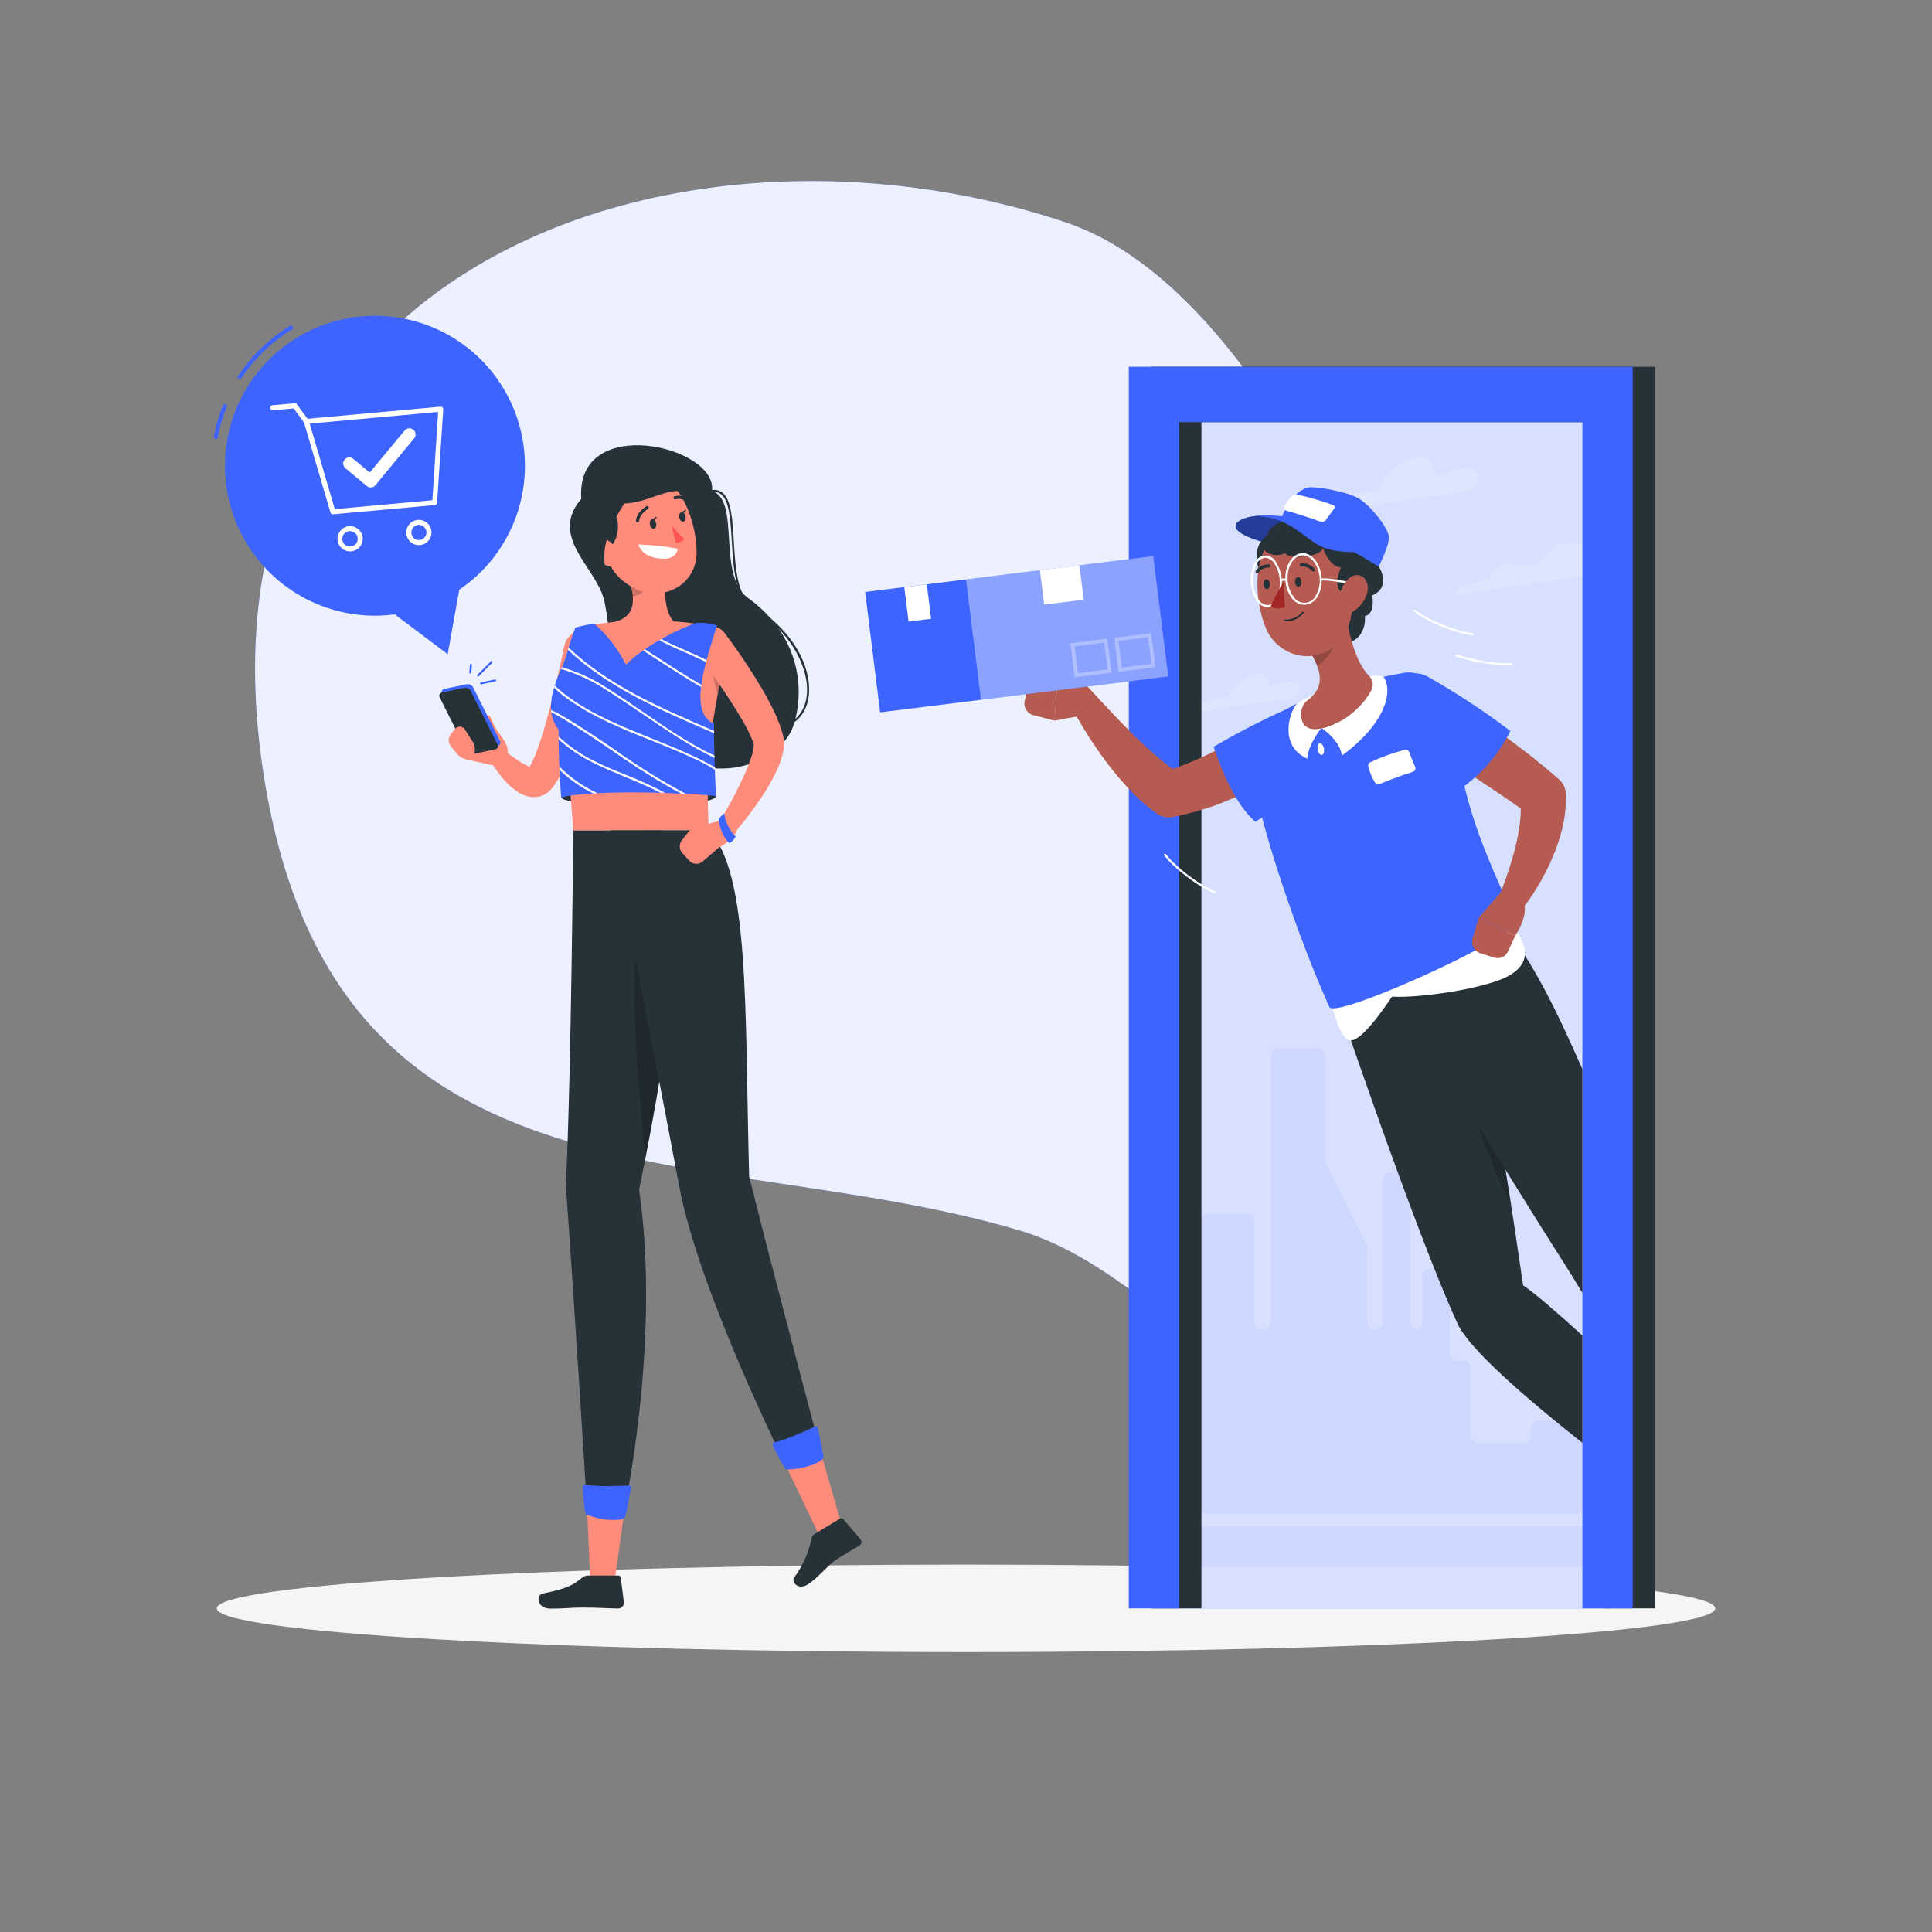 <svg width="337" height="337" viewBox="0 0 337 337" fill="none" xmlns="http://www.w3.org/2000/svg">
<rect x="0" y="0" width="337" height="337" fill="#808080" stroke="none"/>
<path d="M177.821 214.622C124.11 198.729 59.312 213.126 46.297 137.031C30.788 46.223 118.348 16.176 185.876 38.782C222.366 51.002 248.511 119.298 261.087 163.822C267.43 186.28 264.808 233.366 248.416 242.91C222.703 257.886 204.397 222.487 177.821 214.622Z" fill="#3E64FF"/>
<path opacity="0.9" d="M177.821 214.622C124.11 198.729 59.312 213.126 46.297 137.031C30.788 46.223 118.348 16.176 185.876 38.782C222.366 51.002 248.511 119.298 261.087 163.822C267.43 186.28 264.808 233.366 248.416 242.91C222.703 257.886 204.397 222.487 177.821 214.622Z" fill="white"/>
<path d="M168.5 288.175C240.674 288.175 299.182 284.759 299.182 280.546C299.182 276.332 240.674 272.916 168.5 272.916C96.326 272.916 37.818 276.332 37.818 280.546C37.818 284.759 96.326 288.175 168.5 288.175Z" fill="#F5F5F5"/>
<path d="M281.018 69.826H200.96V280.546H281.018V69.826Z" fill="#3E64FF"/>
<path opacity="0.8" d="M281.018 69.826H200.96V280.546H281.018V69.826Z" fill="white"/>
<g opacity="0.4">
<path opacity="0.4" d="M282.925 97.151C280 97.434 278.726 97.865 277.533 96.173C276.34 94.482 271.919 94.118 270.443 95.971C268.966 97.825 268.421 99.045 265.125 98.559C261.829 98.074 260.717 98.944 260.204 100.312C259.692 101.68 252.116 102.172 254.287 103.682L282.406 99.55C282.406 99.55 285.85 96.868 282.925 97.151Z" fill="white"/>
<path opacity="0.4" d="M257.643 82.444C256.74 81.494 254.078 81.527 251.672 82.72C249.265 83.913 250.998 78.4 246.529 79.943C240.119 82.147 241.811 85.659 239.155 85.706C236.5 85.753 228.702 87.829 232.773 89.076L256.363 85.605C256.363 85.605 258.553 83.388 257.643 82.444Z" fill="white"/>
<path opacity="0.4" d="M226.707 119.453C226.066 118.779 224.179 118.779 222.467 119.655C220.755 120.532 222.002 116.589 218.821 117.681C214.271 119.244 215.451 121.725 213.591 121.772C211.73 121.819 206.177 123.275 209.061 124.185L225.79 121.718C225.79 121.718 227.354 120.127 226.707 119.453Z" fill="white"/>
</g>
<path opacity="0.07" d="M271.676 238.596V246.549C271.676 246.87 271.549 247.177 271.323 247.405C271.097 247.632 270.79 247.761 270.47 247.762H268.293C268.134 247.762 267.976 247.792 267.829 247.852C267.682 247.913 267.548 248.001 267.435 248.113C267.322 248.226 267.233 248.359 267.172 248.506C267.111 248.652 267.079 248.81 267.079 248.969V250.492C267.079 250.814 266.951 251.122 266.724 251.35C266.496 251.578 266.188 251.705 265.866 251.705H257.778C257.457 251.704 257.149 251.575 256.922 251.348C256.695 251.121 256.567 250.813 256.565 250.492V238.596C256.565 238.276 256.438 237.969 256.212 237.743C255.985 237.517 255.678 237.39 255.358 237.39H254.098C253.777 237.388 253.469 237.259 253.242 237.032C253.015 236.805 252.887 236.498 252.885 236.176V222.487C252.885 222.167 252.758 221.861 252.532 221.634C252.305 221.408 251.998 221.281 251.678 221.281H249.313C248.992 221.281 248.685 221.408 248.457 221.634C248.23 221.86 248.101 222.167 248.099 222.487V230.987C248.084 231.243 247.967 231.484 247.776 231.655C247.584 231.827 247.332 231.916 247.075 231.903V231.903C246.819 231.916 246.568 231.827 246.377 231.655C246.186 231.483 246.071 231.243 246.057 230.987V205.685C246.057 205.363 245.929 205.054 245.702 204.827C245.474 204.599 245.166 204.471 244.844 204.471H242.458C242.299 204.471 242.142 204.503 241.995 204.564C241.848 204.625 241.715 204.714 241.603 204.827C241.49 204.94 241.402 205.074 241.342 205.221C241.281 205.368 241.251 205.526 241.252 205.685V230.69C241.252 231.012 241.124 231.32 240.896 231.548C240.669 231.775 240.36 231.903 240.038 231.903H239.749C239.589 231.903 239.432 231.872 239.284 231.811C239.137 231.75 239.003 231.661 238.891 231.548C238.778 231.435 238.689 231.301 238.628 231.154C238.567 231.007 238.535 230.849 238.535 230.69V217.763C238.537 217.573 238.493 217.386 238.407 217.217L231.216 202.82C231.131 202.653 231.087 202.468 231.088 202.281V184.117C231.088 183.958 231.056 183.8 230.995 183.653C230.934 183.507 230.845 183.373 230.732 183.261C230.619 183.149 230.485 183.06 230.338 183C230.191 182.94 230.034 182.909 229.875 182.91H222.872C222.551 182.91 222.244 183.037 222.016 183.263C221.789 183.489 221.66 183.796 221.658 184.117V230.69C221.659 230.849 221.629 231.007 221.569 231.154C221.508 231.301 221.42 231.435 221.308 231.547C221.195 231.66 221.062 231.75 220.915 231.811C220.768 231.872 220.611 231.903 220.452 231.903H219.96C219.801 231.903 219.644 231.872 219.497 231.811C219.35 231.75 219.217 231.66 219.104 231.547C218.992 231.435 218.904 231.301 218.843 231.154C218.783 231.007 218.753 230.849 218.754 230.69V212.984C218.752 212.663 218.623 212.355 218.396 212.128C218.169 211.901 217.862 211.773 217.54 211.771H210.537C210.216 211.773 209.909 211.901 209.682 212.128C209.454 212.355 209.326 212.663 209.324 212.984V230.697C209.325 230.856 209.295 231.013 209.234 231.161C209.174 231.308 209.085 231.441 208.973 231.554C208.861 231.667 208.728 231.756 208.581 231.817C208.434 231.879 208.277 231.91 208.118 231.91H207.167C206.846 231.91 206.537 232.038 206.31 232.265C206.082 232.493 205.954 232.801 205.954 233.123V236.17C205.954 236.49 205.827 236.798 205.601 237.025C205.375 237.252 205.068 237.381 204.748 237.383H204.411C204.252 237.382 204.094 237.413 203.947 237.473C203.8 237.533 203.666 237.622 203.553 237.734C203.441 237.846 203.351 237.979 203.29 238.126C203.229 238.273 203.198 238.43 203.198 238.589V262.806C203.198 262.965 203.229 263.123 203.29 263.269C203.351 263.416 203.441 263.549 203.553 263.662C203.666 263.774 203.8 263.862 203.947 263.923C204.094 263.983 204.252 264.013 204.411 264.013H275.275C275.595 264.013 275.902 263.885 276.128 263.659C276.354 263.433 276.482 263.126 276.482 262.806V238.596C276.482 238.276 276.354 237.969 276.128 237.743C275.902 237.517 275.595 237.39 275.275 237.39H272.889C272.569 237.39 272.261 237.516 272.034 237.743C271.806 237.969 271.678 238.275 271.676 238.596V238.596Z" fill="#3E64FF"/>
<path opacity="0.07" d="M280.789 266.237H200.96V273.3H280.789V266.237Z" fill="#3E64FF"/>
<path d="M288.688 63.976V280.546H279.912V73.641H209.567V280.546H200.798V63.976H288.688Z" fill="#263238"/>
<path d="M284.785 63.976V280.546H276.016V73.641H205.671V280.546H196.896V63.976H284.785Z" fill="#3E64FF"/>
<path d="M219.05 90.006C216.037 90.249 212.108 92.318 220.897 94.724C229.686 97.13 230.872 94.528 230.872 94.528C230.872 94.528 227.138 89.352 219.05 90.006Z" fill="#3E64FF"/>
<path opacity="0.4" d="M219.05 90.006C216.037 90.249 212.108 92.318 220.897 94.724C229.686 97.13 230.872 94.528 230.872 94.528C230.872 94.528 227.138 89.352 219.05 90.006Z" fill="black"/>
<path d="M235.106 112.075C237.089 111.775 238.4 109.577 238.035 107.167C237.67 104.757 235.766 103.047 233.784 103.347C231.801 103.648 230.49 105.845 230.855 108.255C231.22 110.665 233.123 112.375 235.106 112.075Z" fill="#263238"/>
<path d="M223.484 101.734C225.466 101.434 226.777 99.236 226.412 96.826C226.047 94.416 224.144 92.706 222.161 93.006C220.179 93.307 218.867 95.504 219.232 97.914C219.598 100.324 221.501 102.035 223.484 101.734Z" fill="#263238"/>
<path d="M276.017 232.941V251.678C266.277 243.988 256.316 235.381 254.246 230.899C246.751 214.615 232.368 171.917 232.368 171.917L255.015 162.656L255.116 163.115C255.709 165.871 258.883 180.955 262.611 204.06C263.608 210.227 264.633 216.974 265.677 224.206C267.47 225.379 271.346 228.715 276.017 232.941Z" fill="#263238"/>
<path opacity="0.2" d="M263.575 210.153C262.395 202.584 261.256 195.756 260.205 189.785L255.028 185.808C256.832 194.253 259.703 202.434 263.575 210.153V210.153Z" fill="black"/>
<path d="M276.016 186.482V225.521C274.668 223.269 273.408 221.241 272.303 219.522C269.742 215.532 266.291 210.005 262.611 204.06C252.561 187.851 240.813 168.5 240.813 168.5L255.116 163.108L261.809 160.587C267.612 168.217 271.46 176.157 276.016 186.482Z" fill="#263238"/>
<path d="M225.392 133.493C224.921 133.836 224.563 134.086 224.159 134.355C223.755 134.625 223.37 134.867 222.979 135.117C222.184 135.609 221.389 136.081 220.58 136.539C218.966 137.447 217.306 138.271 215.606 139.006C214.763 139.39 213.894 139.727 213.031 140.077C212.169 140.428 211.286 140.751 210.389 141.001C208.599 141.586 206.776 142.067 204.93 142.443L204.667 142.497C204.175 142.605 203.665 142.61 203.171 142.512C202.677 142.413 202.209 142.213 201.796 141.924C200.029 140.659 198.396 139.215 196.923 137.617C195.533 136.131 194.224 134.572 193 132.947C191.8 131.342 190.677 129.707 189.63 128.04C188.572 126.355 187.574 124.67 186.651 122.877C186.413 122.4 186.355 121.853 186.487 121.337C186.618 120.82 186.931 120.368 187.368 120.063C187.805 119.758 188.336 119.619 188.867 119.673C189.397 119.727 189.89 119.969 190.257 120.356L190.304 120.403C191.558 121.751 192.852 123.18 194.146 124.535C195.44 125.89 196.741 127.231 198.068 128.532C199.396 129.833 200.764 131.073 202.112 132.219C203.375 133.313 204.728 134.298 206.156 135.164L203.016 134.645C204.525 134.153 206.022 133.634 207.504 133.014C208.987 132.394 210.457 131.74 211.906 130.992C213.355 130.244 214.784 129.509 216.192 128.7C216.866 128.303 217.594 127.892 218.275 127.474L219.286 126.833L220.216 126.24L220.405 126.119C221.38 125.505 222.554 125.293 223.682 125.527C224.81 125.762 225.803 126.425 226.452 127.377C227.101 128.329 227.355 129.495 227.162 130.631C226.968 131.767 226.341 132.783 225.413 133.466L225.392 133.493Z" fill="#B55B52"/>
<path d="M227.037 122.553C221.756 124.781 216.629 127.357 211.69 130.264C213.26 134.8 215.444 140.199 218.969 143.353C222.116 141.347 225.098 139.093 227.886 136.613C234.04 131.315 233.467 119.972 227.037 122.553Z" fill="#3E64FF"/>
<path d="M231.364 171.809C232.537 175.853 233.386 180.497 235.219 181.393C237.053 182.29 241.231 176.15 242.815 173.838C247.122 174.161 259.712 172.456 263.568 169.976C267.423 167.496 266.21 164.456 263.123 160.189C254.671 159.34 236.358 168.722 231.364 171.809Z" fill="white"/>
<path d="M244.952 117.357C238.841 118.412 232.853 120.09 227.084 122.365C220.863 124.879 217.648 129.941 218.767 136.559C220.115 144.512 226.181 163.034 231.89 175.651C232.88 177.822 262.739 164.261 264.181 161.275C261.829 153.018 255.709 145.153 253.336 125.432C252.851 121.367 248.935 116.67 244.952 117.357Z" fill="#3E64FF"/>
<path d="M239 132.967C240.942 132.058 242.961 131.325 245.033 130.776C245.187 130.733 245.353 130.75 245.495 130.823C245.638 130.897 245.747 131.022 245.801 131.174C246.03 131.794 246.435 132.839 246.839 133.762C246.877 133.844 246.896 133.934 246.896 134.025C246.896 134.115 246.876 134.205 246.838 134.287C246.801 134.37 246.746 134.443 246.677 134.502C246.609 134.562 246.528 134.606 246.441 134.631C244.864 135.11 242.29 136.053 240.645 136.768C240.503 136.821 240.347 136.824 240.203 136.778C240.059 136.732 239.934 136.638 239.85 136.512C239.304 135.64 238.907 134.683 238.677 133.681C238.643 133.543 238.656 133.397 238.715 133.268C238.774 133.138 238.874 133.032 239 132.967V132.967Z" fill="white"/>
<path d="M230.933 130.574C231.027 131.134 230.872 131.626 230.575 131.68C230.279 131.733 229.955 131.322 229.854 130.763C229.753 130.204 229.915 129.712 230.211 129.658C230.508 129.604 230.832 130.015 230.933 130.574Z" fill="white"/>
<path d="M253.876 122.755C255.513 123.712 257.016 124.676 258.546 125.694C260.076 126.712 261.559 127.716 263.029 128.828C264.498 129.94 265.96 131.005 267.396 132.151C268.832 133.297 270.234 134.469 271.629 135.676L271.871 135.885C272.247 136.209 272.552 136.607 272.769 137.053C272.985 137.499 273.109 137.984 273.132 138.48C273.201 140.522 272.985 142.563 272.492 144.546C272.043 146.377 271.434 148.166 270.672 149.891C269.941 151.552 269.104 153.164 268.164 154.716C267.234 156.268 266.195 157.752 265.057 159.158C264.721 159.564 264.251 159.837 263.731 159.928C263.212 160.019 262.677 159.923 262.222 159.657C261.767 159.39 261.422 158.971 261.247 158.474C261.073 157.976 261.081 157.433 261.269 156.941L261.323 156.819C261.889 155.377 262.489 153.8 262.995 152.283C263.5 150.767 263.979 149.223 264.343 147.7C264.716 146.229 264.989 144.733 265.158 143.225C265.309 141.88 265.297 140.523 265.125 139.181L266.628 141.985C263.804 139.963 260.912 138.015 257.994 136.087L249.232 130.372H249.185C248.181 129.751 247.465 128.758 247.194 127.609C246.922 126.461 247.119 125.252 247.739 124.248C248.359 123.245 249.353 122.528 250.501 122.257C251.649 121.986 252.858 122.182 253.862 122.803L253.876 122.755Z" fill="#B55B52"/>
<path d="M249.117 118.071C254.101 120.893 258.89 124.046 263.453 127.507C261.358 131.708 258.209 135.294 254.314 137.914C254.314 137.914 251.537 137.24 246.623 131.915C241.137 125.95 243.031 114.755 249.117 118.071Z" fill="#3E64FF"/>
<path d="M261.829 155.606L257.94 160.055L264.296 163.236C264.296 163.236 267.335 158.761 265.26 156.685L261.829 155.606Z" fill="#B55B52"/>
<path d="M258.257 166.303L260.663 167.038C261.125 167.179 261.624 167.146 262.063 166.945C262.503 166.744 262.854 166.388 263.049 165.946L264.296 163.25L257.94 160.068L256.861 163.681C256.705 164.214 256.764 164.786 257.024 165.276C257.285 165.767 257.727 166.135 258.257 166.303V166.303Z" fill="#B55B52"/>
<path d="M230.508 126.995C230.508 126.995 233.75 129.078 234.06 131.808C241.791 126.112 243.024 120.525 241.339 118.065C240.582 117.777 239.745 117.777 238.987 118.065C238.987 118.065 236.614 122.931 230.508 126.995Z" fill="white"/>
<path d="M230.508 126.995C230.508 126.995 228.264 129.61 228.021 132.326C223.074 130.102 224.867 124.299 226.201 122.756C227.05 122.139 227.995 121.667 228.998 121.36C228.998 121.36 227.212 123.591 230.508 126.995Z" fill="white"/>
<path d="M234.485 104.875C234.869 108.683 236.042 115.119 238.832 117.923C239.169 118.26 239.383 118.701 239.439 119.174C239.495 119.647 239.39 120.125 239.142 120.532C237.459 123.484 234.748 125.713 231.526 126.793C227.893 128.006 226.895 126.281 226.943 124.434C226.96 123.965 227.083 123.507 227.303 123.093C227.522 122.678 227.832 122.319 228.21 122.041C231.364 119.662 230.232 116.602 228.634 113.879L234.485 104.875Z" fill="#B55B52"/>
<path opacity="0.2" d="M232.105 108.548L228.641 113.906C229.063 114.59 229.424 115.309 229.72 116.056C231.405 115.281 233.238 112.653 232.867 110.765C232.751 109.986 232.493 109.234 232.105 108.548V108.548Z" fill="black"/>
<path d="M235.435 98.559C235.94 104.396 236.534 107.786 234.087 111.237C230.407 116.434 222.973 114.978 220.749 109.438C218.727 104.45 218.261 95.735 223.512 92.493C224.652 91.769 225.96 91.355 227.309 91.29C228.658 91.226 230 91.514 231.203 92.126C232.407 92.738 233.43 93.654 234.172 94.782C234.914 95.91 235.349 97.212 235.435 98.559V98.559Z" fill="#B55B52"/>
<path d="M225.318 90.646C222.036 90.97 220.472 92.918 221.328 93.888C218.437 94.407 221.065 97.932 224.186 96.483C224.456 97.609 230.663 97.231 230.724 95.54C232.132 99.199 233.898 98.963 233.898 98.963C233.898 98.963 232.065 103.007 234.694 103.533C234.694 105.818 236.345 107.82 238.064 107.476C239.971 107.085 239.364 103.857 239.364 103.857C242.842 102.313 240.503 98.815 240.503 98.815C240.45 94.933 232.375 86.36 225.318 90.646Z" fill="#263238"/>
<path d="M221.072 105.926C220.676 105.894 220.294 105.765 219.96 105.55C219.626 105.335 219.35 105.04 219.158 104.692C218.576 103.759 218.246 102.691 218.201 101.592C218.105 100.499 218.298 99.4 218.76 98.404C218.879 97.998 219.12 97.638 219.45 97.373C219.781 97.108 220.185 96.951 220.607 96.924C221.03 96.897 221.45 97 221.812 97.221C222.174 97.441 222.459 97.767 222.629 98.155C223.212 99.085 223.544 100.151 223.593 101.248V101.248C223.748 103.729 222.669 105.825 221.18 105.919L221.072 105.926ZM220.715 97.285H220.634C220.287 97.344 219.962 97.493 219.69 97.716C219.418 97.94 219.209 98.23 219.084 98.559C218.677 99.506 218.499 100.535 218.565 101.563C218.63 102.591 218.937 103.59 219.461 104.477C219.626 104.788 219.87 105.05 220.168 105.238C220.466 105.426 220.808 105.533 221.16 105.548C222.447 105.468 223.37 103.526 223.229 101.269C223.184 100.234 222.873 99.229 222.326 98.35C222.167 98.052 221.937 97.799 221.656 97.613C221.374 97.427 221.051 97.314 220.715 97.285Z" fill="white"/>
<path d="M227.509 105.515C227.076 105.495 226.654 105.376 226.276 105.167C225.897 104.958 225.572 104.664 225.325 104.308C224.652 103.41 224.267 102.329 224.22 101.208C224.058 98.734 225.345 96.625 227.084 96.49C228.823 96.355 230.367 98.31 230.522 100.79C230.627 101.905 230.392 103.026 229.848 104.005C229.638 104.412 229.331 104.761 228.953 105.02C228.575 105.278 228.139 105.439 227.684 105.488L227.509 105.515ZM227.232 96.874H227.138C225.601 96.975 224.442 98.896 224.611 101.188C224.659 102.234 225.016 103.242 225.635 104.086C225.844 104.431 226.143 104.712 226.5 104.899C226.858 105.086 227.259 105.171 227.662 105.146C228.064 105.12 228.452 104.984 228.783 104.753C229.114 104.523 229.375 104.205 229.538 103.837C230.059 102.925 230.294 101.878 230.212 100.831C230.016 98.613 228.715 96.874 227.232 96.874V96.874Z" fill="white"/>
<path d="M223.411 101.444C223.374 101.444 223.338 101.432 223.308 101.411C223.278 101.391 223.255 101.361 223.242 101.327C223.229 101.293 223.226 101.255 223.235 101.219C223.243 101.184 223.262 101.152 223.289 101.127C223.458 100.998 223.661 100.921 223.872 100.904C224.084 100.888 224.296 100.932 224.482 101.033C224.526 101.056 224.558 101.094 224.573 101.141C224.588 101.187 224.585 101.238 224.563 101.282C224.542 101.325 224.504 101.357 224.459 101.372C224.413 101.387 224.364 101.384 224.321 101.363C224.198 101.294 224.058 101.261 223.917 101.268C223.777 101.276 223.641 101.322 223.525 101.403C223.493 101.429 223.452 101.444 223.411 101.444V101.444Z" fill="white"/>
<path d="M235.603 101.942H235.563C231.64 101.059 230.4 101.268 230.393 101.268C230.346 101.279 230.296 101.271 230.255 101.245C230.214 101.219 230.185 101.178 230.174 101.13C230.164 101.083 230.172 101.033 230.198 100.992C230.224 100.951 230.265 100.922 230.313 100.911C230.367 100.911 231.613 100.655 235.644 101.585C235.667 101.59 235.689 101.599 235.709 101.613C235.728 101.626 235.745 101.644 235.758 101.664C235.77 101.684 235.779 101.707 235.782 101.73C235.786 101.754 235.785 101.778 235.779 101.801C235.77 101.841 235.747 101.876 235.716 101.902C235.684 101.928 235.644 101.942 235.603 101.942V101.942Z" fill="white"/>
<path d="M238.333 103.877C237.828 105.188 236.856 106.266 235.604 106.903C234.013 107.651 233.123 106.108 233.487 104.288C233.817 102.657 235.037 100.298 236.675 100.312C238.313 100.325 239 102.199 238.333 103.877Z" fill="#B55B52"/>
<path d="M227.01 101.444C227.044 101.915 226.821 102.326 226.511 102.353C226.201 102.38 225.932 102.023 225.898 101.545C225.864 101.066 226.08 100.662 226.39 100.635C226.7 100.608 226.97 100.965 227.01 101.444Z" fill="#263238"/>
<path d="M221.51 101.862C221.544 102.333 221.321 102.744 221.018 102.771C220.715 102.798 220.432 102.441 220.398 101.963C220.364 101.484 220.58 101.08 220.89 101.053C221.2 101.026 221.477 101.383 221.51 101.862Z" fill="#263238"/>
<path d="M223.829 101.585C223.022 102.926 222.292 104.313 221.645 105.737C222.487 106.492 224.132 105.939 224.132 105.939L223.829 101.585Z" fill="#A02724"/>
<path d="M224.685 108.386C225.215 108.337 225.73 108.181 226.199 107.929C226.668 107.676 227.081 107.332 227.414 106.917C227.434 106.886 227.441 106.849 227.435 106.812C227.429 106.776 227.409 106.744 227.381 106.721C227.369 106.708 227.354 106.698 227.338 106.691C227.322 106.683 227.304 106.68 227.286 106.68C227.269 106.68 227.251 106.683 227.235 106.691C227.219 106.698 227.204 106.708 227.192 106.721C226.814 107.171 226.336 107.526 225.797 107.76C225.258 107.994 224.672 108.1 224.085 108.069C224.066 108.068 224.048 108.071 224.03 108.077C224.013 108.084 223.997 108.093 223.983 108.106C223.969 108.118 223.958 108.133 223.95 108.15C223.942 108.167 223.937 108.185 223.937 108.204C223.936 108.222 223.938 108.24 223.945 108.258C223.951 108.275 223.961 108.29 223.974 108.304C223.986 108.317 224.001 108.327 224.018 108.335C224.035 108.342 224.053 108.346 224.071 108.346C224.275 108.373 224.48 108.386 224.685 108.386Z" fill="#263238"/>
<path d="M229.16 99.671C229.205 99.658 229.247 99.635 229.281 99.604C229.334 99.551 229.363 99.479 229.363 99.405C229.363 99.331 229.334 99.259 229.281 99.206C229 98.87 228.64 98.608 228.233 98.444C227.826 98.281 227.385 98.221 226.949 98.269C226.876 98.28 226.81 98.319 226.766 98.379C226.722 98.438 226.703 98.513 226.713 98.586C226.724 98.659 226.764 98.725 226.823 98.77C226.882 98.814 226.957 98.833 227.03 98.822V98.822C227.375 98.791 227.721 98.844 228.041 98.977C228.36 99.109 228.642 99.318 228.863 99.584C228.899 99.626 228.945 99.657 228.998 99.673C229.051 99.688 229.107 99.688 229.16 99.671V99.671Z" fill="#263238"/>
<path d="M219.239 99.988C219.284 99.991 219.33 99.984 219.372 99.966C219.414 99.949 219.452 99.921 219.481 99.887C219.691 99.606 219.963 99.379 220.277 99.224C220.591 99.07 220.938 98.992 221.288 98.997C221.362 99.003 221.435 98.98 221.492 98.934C221.55 98.888 221.588 98.821 221.598 98.748C221.605 98.675 221.584 98.601 221.539 98.544C221.494 98.486 221.428 98.448 221.355 98.438C220.912 98.425 220.473 98.518 220.073 98.709C219.674 98.9 219.325 99.184 219.057 99.536C219.011 99.593 218.989 99.666 218.995 99.739C219.001 99.811 219.035 99.879 219.091 99.927C219.131 99.965 219.184 99.987 219.239 99.988Z" fill="#263238"/>
<path d="M189.751 124.636L183.941 125.694L184.467 118.611C184.467 118.611 189.859 118.294 190.587 121.145L189.751 124.636Z" fill="#B55B52"/>
<path d="M178.738 122.216L179.338 119.777C179.461 119.31 179.746 118.903 180.143 118.628C180.54 118.354 181.022 118.231 181.501 118.28L184.467 118.611L183.941 125.694L180.282 124.764C179.741 124.627 179.277 124.283 178.988 123.806C178.699 123.33 178.609 122.759 178.738 122.216Z" fill="#B55B52"/>
<path d="M223.431 90.626C224.597 87.371 226.565 85.275 228.365 85.012C229.571 84.843 234.592 85.686 236.769 86.818C238.947 87.95 242.101 92.048 242.263 93.558C242.424 95.068 240.476 98.835 240.476 98.835C240.476 98.835 231.735 93.14 223.431 90.626Z" fill="#3E64FF"/>
<path d="M226.269 86.272C228.389 86.748 230.478 87.355 232.523 88.092C232.827 88.213 232.928 88.476 232.752 88.698C232.409 89.136 231.721 90.046 231.256 90.72C231.135 90.858 230.974 90.955 230.796 90.999C230.617 91.042 230.43 91.03 230.259 90.963C228.729 90.397 226.1 89.541 224.341 89.062C224.024 88.975 223.876 88.746 223.97 88.516C224.329 87.739 224.832 87.037 225.453 86.447C225.567 86.358 225.699 86.296 225.841 86.265C225.982 86.235 226.128 86.237 226.269 86.272Z" fill="white"/>
<path d="M218.767 90.033C225.251 90.033 227.617 94.299 230.973 95.546C234.33 96.793 239.85 96.166 239.85 96.166C239.85 96.166 228.594 88.82 218.767 90.033Z" fill="#3E64FF"/>
<path d="M153.522 124.254L203.778 117.994L201.163 96.999L150.907 103.259L153.522 124.254Z" fill="#3E64FF"/>
<path opacity="0.4" d="M171.114 122.061L203.773 117.993L201.158 96.999L168.499 101.066L171.114 122.061Z" fill="white"/>
<path opacity="0.3" d="M195.096 117.175L194.355 111.237L200.791 110.435L201.526 116.373L195.096 117.175ZM195.096 111.783L195.683 116.447L200.839 115.807L200.259 111.136L195.096 111.783Z" fill="white"/>
<path opacity="0.3" d="M187.446 118.132L186.705 112.194L193.135 111.392L193.876 117.33L187.446 118.132ZM187.446 112.74L188.026 117.404L193.189 116.764L192.609 112.1L187.446 112.74Z" fill="white"/>
<path d="M182.141 105.465L189.03 104.607L188.281 98.601L181.392 99.459L182.141 105.465Z" fill="white"/>
<path d="M158.486 108.42L162.412 107.931L161.664 101.925L157.738 102.414L158.486 108.42Z" fill="white"/>
<path d="M256.794 110.812C253.721 110.414 248.854 108.426 246.59 106.64C246.571 106.625 246.556 106.606 246.544 106.585C246.533 106.564 246.526 106.541 246.523 106.518C246.521 106.494 246.523 106.47 246.53 106.447C246.536 106.424 246.548 106.403 246.563 106.384C246.578 106.365 246.596 106.35 246.617 106.338C246.638 106.327 246.661 106.32 246.685 106.317C246.709 106.315 246.733 106.317 246.756 106.324C246.779 106.331 246.8 106.342 246.819 106.357C249.043 108.109 253.815 110.064 256.841 110.448C256.865 110.451 256.888 110.459 256.909 110.472C256.93 110.484 256.948 110.501 256.963 110.52C256.977 110.539 256.987 110.562 256.993 110.585C256.999 110.609 257 110.633 256.996 110.657C256.994 110.681 256.986 110.704 256.975 110.725C256.963 110.745 256.947 110.764 256.928 110.778C256.91 110.793 256.888 110.803 256.865 110.809C256.842 110.815 256.818 110.816 256.794 110.812V110.812Z" fill="white"/>
<path d="M211.912 155.822C211.89 155.828 211.867 155.828 211.845 155.822C208.974 154.656 204.781 151.488 203.049 149.183C203.03 149.144 203.025 149.099 203.035 149.056C203.046 149.013 203.071 148.976 203.106 148.949C203.141 148.923 203.184 148.91 203.228 148.912C203.272 148.914 203.313 148.931 203.346 148.961C205.044 151.225 209.162 154.353 211.987 155.485C212.03 155.506 212.065 155.542 212.082 155.587C212.1 155.633 212.099 155.683 212.081 155.728C212.064 155.758 212.04 155.782 212.01 155.799C211.98 155.816 211.946 155.824 211.912 155.822V155.822Z" fill="white"/>
<path d="M262.536 116.049C259.639 115.928 256.772 115.418 254.01 114.533C253.964 114.519 253.925 114.486 253.902 114.443C253.88 114.4 253.875 114.35 253.889 114.304C253.903 114.257 253.936 114.218 253.979 114.196C254.022 114.173 254.072 114.168 254.118 114.182C255.857 114.715 260.279 115.928 263.608 115.638C263.632 115.635 263.656 115.637 263.679 115.644C263.703 115.651 263.724 115.662 263.743 115.677C263.762 115.692 263.778 115.711 263.789 115.732C263.801 115.753 263.808 115.776 263.81 115.8C263.814 115.849 263.799 115.898 263.767 115.935C263.736 115.973 263.691 115.997 263.642 116.002C263.285 116.029 262.914 116.049 262.536 116.049Z" fill="white"/>
<path d="M101.39 87.02C95.775 93.518 103.715 98.822 105.265 104.295C106.816 109.768 105.899 121.556 112.861 128.296C123.699 138.81 136.202 132.886 138.332 126.739C140.462 120.592 139.68 110.941 130.466 104.295C124.96 100.332 129.266 87.222 124.191 85.652C125.222 77.746 100.318 72.01 101.39 87.02Z" fill="#263238"/>
<path d="M138.17 126.213C138.141 126.213 138.111 126.206 138.086 126.192C138.06 126.178 138.038 126.157 138.022 126.132C137.998 126.092 137.991 126.045 138.001 126C138.011 125.955 138.038 125.916 138.076 125.89C139.875 124.73 140.839 122.668 140.772 120.086C140.691 115.867 137.692 109.882 131.174 106.013C128.229 104.268 127.925 99.058 127.649 94.461C127.44 90.842 127.238 87.418 125.822 86.245C125.601 86.068 125.346 85.939 125.072 85.867C124.797 85.795 124.511 85.781 124.232 85.827C124.208 85.831 124.184 85.83 124.161 85.824C124.138 85.818 124.116 85.808 124.097 85.793C124.078 85.779 124.063 85.76 124.051 85.74C124.039 85.719 124.032 85.696 124.03 85.672C124.026 85.626 124.04 85.58 124.068 85.543C124.097 85.507 124.139 85.483 124.185 85.477C124.513 85.425 124.848 85.442 125.17 85.526C125.491 85.611 125.791 85.762 126.052 85.969C127.575 87.242 127.784 90.74 127.999 94.441C128.269 98.95 128.572 104.059 131.369 105.71C137.206 109.174 141.041 114.816 141.136 120.08C141.19 122.776 140.165 124.959 138.258 126.186C138.232 126.204 138.201 126.213 138.17 126.213V126.213Z" fill="#263238"/>
<path d="M88.618 132.576L86.474 133.601L81.305 132.468C80.711 132.337 80.178 132.012 79.788 131.545L78.656 130.197C78.404 129.895 78.266 129.515 78.266 129.122C78.266 128.729 78.404 128.348 78.656 128.047L79.835 126.658C80.117 126.325 80.518 126.115 80.953 126.074C81.387 126.032 81.821 126.162 82.161 126.436L85.018 128.728C85.018 128.728 88.476 129.819 88.618 132.576Z" fill="#FF8B7B"/>
<path d="M107.072 276.792L103.007 276.798L102.32 261.505L109.168 261.674L107.072 276.792Z" fill="#FF8B7B"/>
<path d="M99.995 144.829C99.995 144.829 99.637 187.291 98.741 205.745C98.707 206.295 98.707 206.847 98.741 207.397C100.089 225.911 102.3 261.505 102.3 261.505L109.195 261.68C109.195 261.68 115.207 233.258 111.48 207.511C117.458 178.394 120.686 152.412 115.267 144.829H99.995Z" fill="#263238"/>
<path d="M101.639 259.362C101.71 260.904 101.865 262.44 102.104 263.965C102.12 264.02 102.148 264.071 102.186 264.113C102.225 264.155 102.273 264.188 102.327 264.208C105.535 265.461 108.743 265.266 109.006 264.653C109.269 264.039 109.822 260.784 110.044 259.551C110.055 259.497 110.052 259.441 110.038 259.388C110.023 259.335 109.997 259.286 109.96 259.245C109.924 259.204 109.878 259.172 109.827 259.151C109.776 259.13 109.721 259.122 109.667 259.126C108.319 259.2 104.275 259.375 102.057 258.984C102.004 258.975 101.949 258.978 101.897 258.993C101.844 259.008 101.796 259.035 101.756 259.071C101.716 259.108 101.684 259.153 101.664 259.203C101.644 259.253 101.635 259.308 101.639 259.362V259.362Z" fill="#3E64FF"/>
<path opacity="0.2" d="M111.547 161.686C109.458 168.777 111.493 191.551 112.585 202.065C114.075 194.469 115.342 187.163 116.278 180.43L111.547 161.686Z" fill="black"/>
<path d="M102.549 274.817H107.84C107.951 274.811 108.06 274.849 108.145 274.922C108.229 274.995 108.281 275.097 108.292 275.208L108.824 279.542C108.829 279.676 108.806 279.81 108.758 279.935C108.709 280.061 108.636 280.175 108.542 280.271C108.448 280.368 108.336 280.444 108.212 280.496C108.088 280.548 107.954 280.574 107.82 280.573C105.495 280.532 104.376 280.404 101.437 280.404C99.631 280.404 98.532 280.593 96.045 280.593C93.558 280.593 93.545 278.2 94.596 277.985C99.314 277.001 99.914 276.462 101.552 275.181C101.834 274.951 102.185 274.823 102.549 274.817V274.817Z" fill="#263238"/>
<path d="M101.996 110.193C101.232 110.033 100.434 110.182 99.779 110.607C99.124 111.033 98.663 111.7 98.498 112.464V112.464C97.932 115.106 97.319 117.809 96.685 120.464C96.052 123.12 95.337 125.762 94.555 128.31C94.158 129.577 93.726 130.824 93.248 131.983C93.026 132.522 92.774 133.049 92.493 133.56C92.453 133.621 92.419 133.688 92.378 133.756C91.916 133.559 91.465 133.334 91.03 133.082C89.986 132.408 88.867 131.626 87.809 130.851L87.735 130.797C87.46 130.595 87.125 130.494 86.785 130.51C86.445 130.526 86.121 130.659 85.868 130.886C85.614 131.113 85.446 131.42 85.392 131.756C85.338 132.092 85.401 132.436 85.571 132.731C86.314 134.063 87.219 135.297 88.267 136.404C88.843 137.023 89.485 137.577 90.181 138.056C90.623 138.349 91.098 138.589 91.597 138.77C92.341 139.049 93.148 139.117 93.929 138.966C94.446 138.86 94.936 138.651 95.371 138.352C95.575 138.206 95.766 138.044 95.944 137.867C96.002 137.81 96.056 137.749 96.106 137.685L96.234 137.537C96.538 137.177 96.818 136.796 97.07 136.398C97.505 135.713 97.896 135.002 98.242 134.268C98.916 132.879 99.435 131.511 99.927 130.143C100.905 127.407 101.666 124.663 102.394 121.92C102.765 120.572 103.068 119.17 103.392 117.789C103.715 116.407 104.005 115.039 104.261 113.61C104.4 112.858 104.241 112.081 103.819 111.444C103.396 110.807 102.743 110.358 101.996 110.193V110.193Z" fill="#FF8B7B"/>
<path d="M97.885 139.066C97.885 140.805 124.885 141.142 124.885 138.851L111.089 135.333L97.885 139.066Z" fill="#263238"/>
<path d="M102.846 109.053C109.965 107.864 117.238 107.937 124.333 109.269C124.749 109.335 125.147 109.484 125.502 109.71C125.858 109.935 126.164 110.231 126.4 110.579C126.637 110.927 126.8 111.32 126.879 111.733C126.958 112.147 126.952 112.572 126.86 112.983C123.045 130.082 123.261 135.825 123.632 144.829H100.001C98.815 129.813 98.195 121.239 98.033 116.373C97.912 112.666 99.172 109.599 102.846 109.053Z" fill="#FF8B7B"/>
<path opacity="0.2" d="M124.265 114.021C124.114 116.406 124.43 118.799 125.196 121.064C125.492 119.439 125.87 117.694 126.247 115.786L124.265 114.021Z" fill="black"/>
<path d="M116.602 96.571C115.928 99.995 115.254 106.263 117.653 108.548C117.653 108.548 116.717 112.019 110.361 112.019C103.371 112.019 106.991 108.548 106.991 108.548C110.806 107.638 110.711 104.807 110.044 102.145L116.602 96.571Z" fill="#FF8B7B"/>
<path opacity="0.2" d="M113.906 98.849L110.044 102.145C110.207 102.763 110.315 103.395 110.368 104.032C111.83 103.823 113.832 102.219 113.987 100.696C114.07 100.08 114.042 99.455 113.906 98.849Z" fill="black"/>
<path d="M104.16 92.176C105.818 97.649 106.404 100.008 109.889 102.192C115.133 105.481 121.495 102.239 121.509 96.382C121.509 91.105 118.813 83.03 112.828 82.114C111.513 81.904 110.167 82.035 108.918 82.492C107.668 82.95 106.556 83.719 105.688 84.728C104.819 85.736 104.223 86.95 103.955 88.254C103.688 89.557 103.758 90.908 104.16 92.176V92.176Z" fill="#FF8B7B"/>
<path d="M104.76 95.984C107.422 96.18 108.554 91.9 107.26 89.541C105.966 87.182 101.201 91.954 104.76 95.984Z" fill="#263238"/>
<path d="M103.304 86.467C111.716 90.983 116.784 82.531 121.192 87.02C119.028 80.772 107.126 78.103 103.304 86.467Z" fill="#263238"/>
<path d="M118.199 95.708C115.924 95.283 113.619 95.035 111.304 94.967C111.85 96.241 112.922 97.326 115.53 97.454C118.139 97.582 118.199 95.708 118.199 95.708Z" fill="white"/>
<path d="M147.033 266.715L142.955 267.962L137.004 255.493L143.279 253.774L147.033 266.715Z" fill="#FF8B7B"/>
<path d="M142.073 267.578L146.534 264.882C146.618 264.829 146.718 264.808 146.816 264.823C146.914 264.838 147.003 264.888 147.067 264.963L150.066 268.454C150.139 268.541 150.192 268.643 150.222 268.752C150.252 268.862 150.258 268.977 150.239 269.089C150.22 269.201 150.178 269.307 150.114 269.401C150.051 269.495 149.968 269.575 149.871 269.634C148.179 270.618 147.849 270.766 145.753 272.121C144.485 272.95 142.706 275.194 140.954 276.347C139.201 277.499 138.002 275.915 138.521 275.174C140.035 273.142 141.072 270.794 141.554 268.306C141.585 268.155 141.648 268.013 141.737 267.888C141.826 267.763 141.941 267.657 142.073 267.578V267.578Z" fill="#263238"/>
<path d="M106.492 144.829C106.492 144.829 115.18 189.253 118.456 206.837C121.859 225.13 137.018 255.487 137.018 255.487L143.306 253.761C143.306 253.761 134.692 221.315 130.675 205.233C129.893 176.116 130.823 152.398 123.645 144.816L106.492 144.829Z" fill="#263238"/>
<path d="M134.8 252.144C135.453 253.53 136.179 254.88 136.977 256.188C137.014 256.232 137.061 256.267 137.113 256.292C137.165 256.316 137.223 256.329 137.28 256.329C140.718 256.268 143.616 254.873 143.623 254.206C143.623 253.647 142.908 250.31 142.645 249.09C142.635 249.036 142.612 248.985 142.578 248.942C142.544 248.898 142.501 248.862 142.451 248.838C142.402 248.814 142.347 248.802 142.292 248.802C142.237 248.803 142.182 248.816 142.133 248.841C140.913 249.421 137.267 251.112 135.043 251.598C134.984 251.607 134.929 251.631 134.882 251.667C134.835 251.704 134.798 251.751 134.774 251.805C134.75 251.859 134.74 251.919 134.744 251.978C134.749 252.037 134.768 252.094 134.8 252.144V252.144Z" fill="#3E64FF"/>
<path d="M113.374 91.543C113.481 92.001 113.812 92.305 114.108 92.217C114.405 92.129 114.553 91.725 114.445 91.273C114.337 90.822 114.014 90.512 113.717 90.599C113.421 90.687 113.266 91.091 113.374 91.543Z" fill="#263238"/>
<path d="M118.489 90.316C118.597 90.768 118.927 91.078 119.224 90.99C119.52 90.902 119.669 90.498 119.561 90.04C119.453 89.581 119.13 89.278 118.833 89.366C118.536 89.453 118.381 89.878 118.489 90.316Z" fill="#263238"/>
<path d="M118.705 89.44L119.716 88.867C119.716 88.867 119.365 89.851 118.705 89.44Z" fill="#263238"/>
<path d="M117.108 91.522C117.753 92.459 118.527 93.301 119.406 94.023C119.212 94.24 118.974 94.412 118.708 94.528C118.441 94.645 118.153 94.702 117.862 94.697L117.108 91.522Z" fill="#FF5652"/>
<path d="M103.668 97.016C104.287 97.934 105.244 98.571 106.33 98.788C107.773 99.058 108.352 97.744 107.86 96.443C107.402 95.284 106.108 93.747 104.713 94.05C104.409 94.123 104.128 94.271 103.896 94.481C103.664 94.69 103.488 94.954 103.385 95.249C103.281 95.544 103.252 95.86 103.302 96.168C103.351 96.477 103.477 96.768 103.668 97.016Z" fill="#FF8B7B"/>
<path d="M102.704 86.468C105.346 82.484 108.986 85.12 109.633 86.023C110.28 86.926 103.095 93.929 106.168 100.703C102.529 98.849 99.59 92.453 102.704 86.468Z" fill="#263238"/>
<path d="M111.264 91.112C111.321 91.101 111.373 91.073 111.412 91.03C111.451 90.987 111.475 90.933 111.48 90.876C111.594 89.615 113.003 88.793 113.016 88.786C113.078 88.75 113.123 88.691 113.142 88.621C113.161 88.552 113.152 88.478 113.117 88.415C113.1 88.384 113.076 88.357 113.048 88.335C113.02 88.313 112.988 88.297 112.953 88.287C112.919 88.278 112.883 88.275 112.847 88.28C112.812 88.285 112.778 88.296 112.747 88.314C112.673 88.355 111.075 89.285 110.934 90.822C110.93 90.858 110.934 90.894 110.944 90.928C110.955 90.963 110.972 90.995 110.996 91.023C111.019 91.05 111.047 91.073 111.08 91.09C111.112 91.106 111.147 91.116 111.183 91.118C111.21 91.123 111.238 91.12 111.264 91.112Z" fill="#263238"/>
<path d="M119.905 87.566C119.965 87.576 120.027 87.566 120.08 87.537C120.134 87.507 120.176 87.46 120.199 87.404C120.223 87.348 120.226 87.285 120.21 87.226C120.193 87.168 120.157 87.116 120.107 87.081C119.771 86.805 119.374 86.615 118.95 86.526C118.525 86.437 118.085 86.451 117.667 86.569C117.632 86.579 117.599 86.597 117.571 86.621C117.544 86.644 117.521 86.674 117.505 86.707C117.489 86.74 117.481 86.776 117.479 86.812C117.478 86.849 117.485 86.885 117.498 86.919C117.51 86.953 117.528 86.984 117.551 87.011C117.575 87.037 117.603 87.059 117.635 87.075C117.667 87.091 117.702 87.1 117.737 87.102C117.773 87.104 117.809 87.099 117.842 87.088V87.088C118.174 87 118.522 86.993 118.857 87.067C119.193 87.14 119.505 87.293 119.77 87.512C119.81 87.54 119.856 87.558 119.905 87.566Z" fill="#263238"/>
<path d="M136.755 129.307C136.755 129.132 136.721 128.943 136.687 128.748L136.633 128.451L136.586 128.249C136.519 128.006 136.458 127.743 136.384 127.521C135.844 125.835 135.146 124.204 134.301 122.648C133.533 121.152 132.69 119.73 131.821 118.334C130.089 115.531 128.269 112.875 126.267 110.246C125.776 109.695 125.097 109.348 124.362 109.274C123.628 109.199 122.893 109.402 122.301 109.842C121.709 110.283 121.303 110.929 121.164 111.654C121.025 112.379 121.162 113.129 121.549 113.758V113.792C123.349 116.299 125.182 118.894 126.901 121.468C127.75 122.769 128.572 124.077 129.347 125.378C130.086 126.601 130.73 127.878 131.275 129.199C131.342 129.348 131.376 129.482 131.423 129.617L131.457 129.705C131.457 129.705 131.457 129.705 131.457 129.745C131.486 129.931 131.486 130.119 131.457 130.305C131.377 130.928 131.235 131.543 131.032 132.138C130.555 133.543 129.988 134.917 129.334 136.249C128.66 137.638 127.986 139.026 127.204 140.394C126.422 141.763 125.674 143.158 124.906 144.513C124.728 144.827 124.672 145.196 124.749 145.549C124.827 145.902 125.031 146.214 125.324 146.426C125.616 146.637 125.977 146.734 126.336 146.697C126.695 146.66 127.028 146.492 127.271 146.225C129.47 143.779 131.473 141.165 133.263 138.406C134.201 136.964 135.021 135.45 135.717 133.877C136.109 132.989 136.41 132.063 136.613 131.113C136.732 130.519 136.78 129.913 136.755 129.307V129.307Z" fill="#FF8B7B"/>
<path d="M113.589 90.653L114.607 90.08C114.607 90.08 114.25 91.064 113.589 90.653Z" fill="#263238"/>
<path d="M98.694 114.688C99.134 112.913 99.695 111.17 100.372 109.471C101.456 109.161 102.563 108.936 103.681 108.797C105.947 110.808 107.815 113.227 109.188 115.928C112.214 112.875 117.99 109.788 121.516 108.655C122.717 108.576 123.923 108.727 125.067 109.1C122.668 116.676 120.221 124.306 124.562 126.26C124.488 129.86 124.697 134.348 124.872 138.837C120.767 138.392 104.484 137.611 97.872 139.053C97.535 134.476 97.406 130.581 97.433 127.258C94.36 123.342 97.42 117.997 98.694 114.688Z" fill="#3E64FF"/>
<path d="M117.755 112.639C117 112.302 116.191 111.918 115.369 111.479L115.005 111.682C115.908 112.167 116.791 112.592 117.606 112.962C118.199 113.232 118.799 113.495 119.406 113.758C120.666 114.31 121.933 114.876 123.174 115.49C123.207 115.375 123.234 115.261 123.268 115.139C122.041 114.539 120.788 113.98 119.547 113.434L117.755 112.639Z" fill="white"/>
<path d="M112.336 124.306C110.347 122.958 108.292 121.529 106.222 120.228C103.691 118.535 100.919 117.233 98 116.366L97.858 116.696C100.763 117.55 103.52 118.843 106.034 120.532C108.096 121.826 110.152 123.228 112.133 124.576C116.11 127.272 120.221 130.116 124.636 132.198C124.636 132.064 124.636 131.936 124.636 131.808C120.282 129.765 116.252 126.995 112.336 124.306Z" fill="white"/>
<path d="M124.562 127.885V127.5L123.949 127.238C115.187 123.456 106.088 119.547 99.172 112.956C99.132 113.084 99.098 113.212 99.058 113.34C106.007 119.898 115.052 123.793 123.807 127.561L124.562 127.885Z" fill="white"/>
<path d="M114.391 114.904C116.959 116.575 119.588 118.274 122.297 119.844C122.297 119.716 122.331 119.595 122.345 119.467C119.689 117.923 117.108 116.252 114.587 114.607L112.504 113.259L112.194 113.482L114.391 114.904Z" fill="white"/>
<path d="M103.735 132.778C101.433 131.668 99.311 130.219 97.44 128.478C97.44 128.64 97.44 128.808 97.44 128.97C99.28 130.627 101.345 132.016 103.574 133.095C105.38 133.998 107.274 134.78 109.107 135.542C111.129 136.377 113.225 137.253 115.207 138.291H116.002C113.813 137.138 111.563 136.103 109.262 135.191C107.422 134.477 105.528 133.695 103.735 132.778Z" fill="white"/>
<path d="M104.241 138.365C101.751 137.233 99.49 135.655 97.568 133.708C97.568 133.89 97.568 134.072 97.568 134.254C99.312 135.947 101.317 137.349 103.506 138.406L104.241 138.365Z" fill="white"/>
<path d="M122.924 132.859C119.911 131.309 116.703 130.022 113.603 128.781C108.615 126.759 103.459 124.737 99.071 121.516C98.25 120.929 97.479 120.275 96.766 119.561C96.726 119.689 96.679 119.817 96.645 119.945C97.333 120.621 98.075 121.241 98.862 121.799C103.291 125.027 108.467 127.103 113.475 129.105C116.568 130.345 119.77 131.626 122.762 133.149C123.434 133.49 124.084 133.87 124.71 134.288V133.857C124.132 133.494 123.536 133.161 122.924 132.859Z" fill="white"/>
<path d="M107.2 130.756C104.079 128.633 100.851 126.436 97.521 124.535C97.072 124.28 96.605 124.055 96.126 123.861C96.126 123.989 96.126 124.124 96.166 124.252C96.571 124.434 96.969 124.65 97.346 124.866C100.662 126.76 103.884 128.957 106.998 131.073C110.815 133.774 114.787 136.249 118.894 138.487L119.736 138.528C115.394 136.211 111.206 133.615 107.2 130.756V130.756Z" fill="white"/>
<path d="M128.781 143.832L126.604 142.888L121.475 144.236C120.887 144.391 120.366 144.734 119.992 145.213L118.914 146.622C118.672 146.935 118.549 147.322 118.565 147.716C118.581 148.111 118.735 148.487 119.001 148.779L120.228 150.127C120.521 150.45 120.929 150.646 121.364 150.674C121.799 150.701 122.228 150.558 122.56 150.275L125.344 147.883C125.344 147.883 128.68 146.258 128.781 143.832Z" fill="#FF8B7B"/>
<path d="M125.364 143.003C125.452 144.189 126.166 146.197 127.224 147.047C127.817 146.858 128.316 145.928 128.316 145.928C127.217 144.844 126.52 143.417 126.341 141.884C125.916 142.156 125.577 142.544 125.364 143.003V143.003Z" fill="#3E64FF"/>
<path d="M88.469 131.781C89.069 129.408 86.73 128.31 85.692 125.398C85.308 124.32 84.573 124.865 84.526 126.038C84.581 127.451 84.887 128.844 85.43 130.15L88.469 131.781Z" fill="#FF8B7B"/>
<path d="M86.818 130.082L82.909 130.904C82.691 130.938 82.468 130.903 82.271 130.804C82.074 130.705 81.913 130.547 81.81 130.352L77.126 121.024C77.077 120.944 77.049 120.853 77.043 120.76C77.037 120.667 77.055 120.574 77.093 120.489C77.132 120.404 77.191 120.329 77.264 120.272C77.338 120.215 77.425 120.177 77.517 120.161L81.426 119.345C81.643 119.31 81.866 119.343 82.063 119.441C82.26 119.539 82.422 119.697 82.525 119.891L87.209 129.219C87.259 129.299 87.289 129.389 87.296 129.483C87.302 129.577 87.285 129.671 87.247 129.756C87.208 129.842 87.148 129.917 87.073 129.973C86.999 130.03 86.911 130.068 86.818 130.082Z" fill="#3E64FF"/>
<path d="M82.026 117.492C82.002 117.491 81.98 117.486 81.959 117.475C81.937 117.465 81.919 117.451 81.903 117.433C81.888 117.416 81.877 117.395 81.87 117.372C81.863 117.35 81.861 117.326 81.864 117.303L81.965 115.955C81.967 115.932 81.973 115.91 81.984 115.889C81.994 115.869 82.008 115.85 82.026 115.835C82.043 115.82 82.064 115.809 82.086 115.802C82.108 115.794 82.131 115.792 82.154 115.794C82.2 115.799 82.242 115.821 82.272 115.856C82.302 115.891 82.318 115.936 82.316 115.982L82.215 117.33C82.213 117.353 82.207 117.376 82.196 117.396C82.186 117.417 82.171 117.435 82.154 117.45C82.136 117.465 82.116 117.477 82.094 117.484C82.072 117.491 82.049 117.494 82.026 117.492V117.492Z" fill="#3E64FF"/>
<path d="M83.387 118.011C83.341 118.009 83.298 117.99 83.266 117.957C83.234 117.923 83.217 117.879 83.217 117.832C83.217 117.786 83.234 117.741 83.266 117.708L85.638 115.335C85.672 115.303 85.717 115.286 85.763 115.286C85.809 115.286 85.854 115.303 85.888 115.335C85.905 115.351 85.919 115.37 85.929 115.392C85.938 115.413 85.943 115.436 85.943 115.46C85.943 115.483 85.938 115.506 85.929 115.528C85.919 115.549 85.905 115.569 85.888 115.584L83.515 117.95C83.499 117.968 83.48 117.983 83.457 117.994C83.436 118.004 83.412 118.01 83.387 118.011V118.011Z" fill="#3E64FF"/>
<path d="M83.92 119.372C83.879 119.372 83.84 119.357 83.808 119.332C83.776 119.306 83.754 119.27 83.745 119.231C83.737 119.185 83.747 119.138 83.774 119.1C83.8 119.062 83.841 119.037 83.886 119.028L86.333 118.516C86.378 118.506 86.426 118.515 86.465 118.54C86.504 118.566 86.532 118.605 86.542 118.651C86.552 118.697 86.543 118.744 86.518 118.783C86.492 118.823 86.453 118.85 86.407 118.86L83.954 119.372H83.92Z" fill="#3E64FF"/>
<path d="M86.387 130.709L82.484 131.531C82.266 131.565 82.043 131.531 81.845 131.433C81.647 131.335 81.484 131.179 81.379 130.985L76.701 121.657C76.651 121.578 76.621 121.487 76.615 121.393C76.608 121.3 76.625 121.206 76.664 121.12C76.702 121.035 76.762 120.96 76.837 120.903C76.912 120.846 76.999 120.809 77.092 120.794L80.995 119.972C81.213 119.938 81.436 119.973 81.634 120.07C81.832 120.168 81.994 120.324 82.1 120.518L86.784 129.846C86.833 129.926 86.861 130.017 86.867 130.111C86.872 130.205 86.854 130.298 86.815 130.383C86.776 130.469 86.716 130.543 86.641 130.6C86.567 130.656 86.479 130.694 86.387 130.709Z" fill="#263238"/>
<path d="M78.676 128.019L79.444 127.103C79.545 126.98 79.674 126.884 79.819 126.821C79.964 126.758 80.123 126.731 80.281 126.741C80.439 126.752 80.592 126.8 80.728 126.882C80.864 126.963 80.978 127.076 81.062 127.211L82.41 129.314C82.684 129.74 82.833 130.234 82.839 130.741C82.845 131.248 82.708 131.746 82.444 132.178L82.329 132.367L78.676 128.019Z" fill="#FF8B7B"/>
<path d="M41.95 66.234L41.363 65.856C43.78 62.1 47.036 58.956 50.873 56.67L51.224 57.29C47.486 59.519 44.313 62.579 41.95 66.234V66.234Z" fill="#3E64FF"/>
<path d="M37.94 76.573L37.266 76.452C37.615 74.385 38.197 72.364 38.998 70.426L39.672 70.689C38.88 72.581 38.299 74.554 37.94 76.573V76.573Z" fill="#3E64FF"/>
<path d="M91.563 81.278C91.571 75.955 89.955 70.756 86.931 66.375C83.906 61.995 79.618 58.642 74.637 56.763C69.657 54.884 64.222 54.57 59.058 55.861C53.894 57.153 49.247 59.989 45.737 63.992C42.228 67.994 40.023 72.972 39.417 78.26C38.811 83.549 39.833 88.896 42.346 93.588C44.86 98.281 48.745 102.094 53.483 104.521C58.221 106.947 63.586 107.87 68.863 107.166L78.09 114.108L80.112 102.866C83.637 100.475 86.523 97.257 88.519 93.495C90.516 89.731 91.56 85.537 91.563 81.278V81.278Z" fill="#3E64FF"/>
<path d="M58.065 89.716C57.97 89.716 57.878 89.686 57.803 89.628C57.727 89.571 57.672 89.491 57.647 89.399L53.01 73.634C52.993 73.572 52.99 73.506 53 73.442C53.011 73.378 53.035 73.317 53.071 73.264C53.107 73.21 53.155 73.165 53.211 73.132C53.267 73.1 53.33 73.08 53.394 73.075L76.836 70.938C76.899 70.932 76.962 70.939 77.022 70.96C77.081 70.981 77.135 71.015 77.18 71.06C77.226 71.104 77.262 71.157 77.285 71.217C77.308 71.276 77.318 71.34 77.314 71.403L76.243 87.687C76.236 87.792 76.192 87.89 76.119 87.965C76.046 88.04 75.949 88.088 75.845 88.098L58.105 89.709L58.065 89.716ZM54.021 73.897L58.402 88.806L75.421 87.256L76.432 71.855L54.021 73.897Z" fill="white"/>
<path d="M53.435 73.945C53.367 73.945 53.299 73.93 53.239 73.899C53.178 73.869 53.125 73.824 53.084 73.769L51.224 71.242L47.598 71.572C47.482 71.582 47.367 71.545 47.278 71.471C47.188 71.397 47.131 71.29 47.119 71.174C47.11 71.058 47.146 70.944 47.221 70.854C47.295 70.765 47.401 70.708 47.517 70.696L51.392 70.345C51.467 70.34 51.542 70.353 51.61 70.384C51.678 70.414 51.738 70.461 51.783 70.521L53.806 73.25C53.84 73.296 53.864 73.349 53.878 73.404C53.891 73.459 53.894 73.517 53.885 73.573C53.876 73.63 53.856 73.684 53.827 73.733C53.797 73.781 53.757 73.824 53.711 73.857C53.633 73.919 53.535 73.951 53.435 73.945Z" fill="white"/>
<path d="M61.071 96.18C60.644 96.179 60.226 96.055 59.868 95.821C59.511 95.588 59.229 95.255 59.057 94.864C58.885 94.473 58.83 94.041 58.899 93.619C58.968 93.198 59.158 92.805 59.446 92.49C59.734 92.174 60.108 91.949 60.521 91.842C60.935 91.735 61.371 91.751 61.776 91.887C62.181 92.023 62.537 92.273 62.802 92.609C63.067 92.944 63.229 93.348 63.268 93.774V93.774C63.295 94.064 63.264 94.357 63.176 94.635C63.089 94.913 62.947 95.171 62.759 95.394C62.571 95.616 62.34 95.799 62.08 95.932C61.821 96.065 61.537 96.144 61.246 96.166L61.071 96.18ZM61.071 92.641H60.95C60.682 92.662 60.427 92.761 60.217 92.927C60.006 93.093 59.85 93.318 59.768 93.574C59.686 93.829 59.682 94.103 59.756 94.361C59.831 94.618 59.981 94.847 60.186 95.02C60.392 95.192 60.644 95.298 60.911 95.326C61.178 95.354 61.447 95.302 61.684 95.176C61.92 95.05 62.114 94.857 62.241 94.62C62.367 94.383 62.42 94.115 62.392 93.848C62.358 93.521 62.205 93.218 61.963 92.996C61.721 92.774 61.406 92.648 61.078 92.641H61.071Z" fill="white"/>
<path d="M73.062 95.088C72.547 95.088 72.048 94.906 71.653 94.576C71.206 94.2 70.926 93.662 70.873 93.08C70.82 92.499 70.998 91.919 71.37 91.469C71.649 91.133 72.021 90.888 72.44 90.765C72.858 90.641 73.304 90.645 73.72 90.775C74.136 90.905 74.505 91.155 74.779 91.495C75.053 91.834 75.22 92.247 75.259 92.682V92.682C75.285 92.972 75.253 93.264 75.165 93.542C75.077 93.82 74.935 94.078 74.747 94.3C74.559 94.522 74.329 94.706 74.07 94.838C73.81 94.971 73.527 95.052 73.237 95.075L73.062 95.088ZM73.062 91.549H72.94C72.683 91.582 72.441 91.687 72.242 91.854C72.043 92.02 71.897 92.24 71.82 92.488C71.743 92.735 71.739 92.999 71.809 93.249C71.879 93.499 72.019 93.723 72.212 93.895C72.346 94.008 72.5 94.093 72.667 94.145C72.834 94.197 73.009 94.215 73.183 94.198C73.532 94.162 73.854 93.992 74.079 93.722C74.305 93.453 74.416 93.106 74.389 92.756C74.355 92.427 74.2 92.122 73.955 91.9C73.711 91.677 73.392 91.553 73.062 91.549Z" fill="white"/>
<path d="M64.65 85.032C64.404 85.028 64.166 84.94 63.976 84.782L60.155 81.601C59.977 81.411 59.873 81.162 59.864 80.902C59.855 80.641 59.941 80.386 60.105 80.184C60.27 79.982 60.502 79.846 60.759 79.802C61.016 79.757 61.28 79.808 61.503 79.943L64.495 82.43L70.656 75.016C70.845 74.832 71.095 74.723 71.359 74.711C71.623 74.698 71.882 74.784 72.087 74.95C72.293 75.116 72.43 75.352 72.473 75.613C72.516 75.873 72.462 76.141 72.32 76.364L65.479 84.648C65.378 84.769 65.251 84.866 65.108 84.933C64.964 84.999 64.808 85.033 64.65 85.032V85.032Z" fill="white"/>
</svg>
